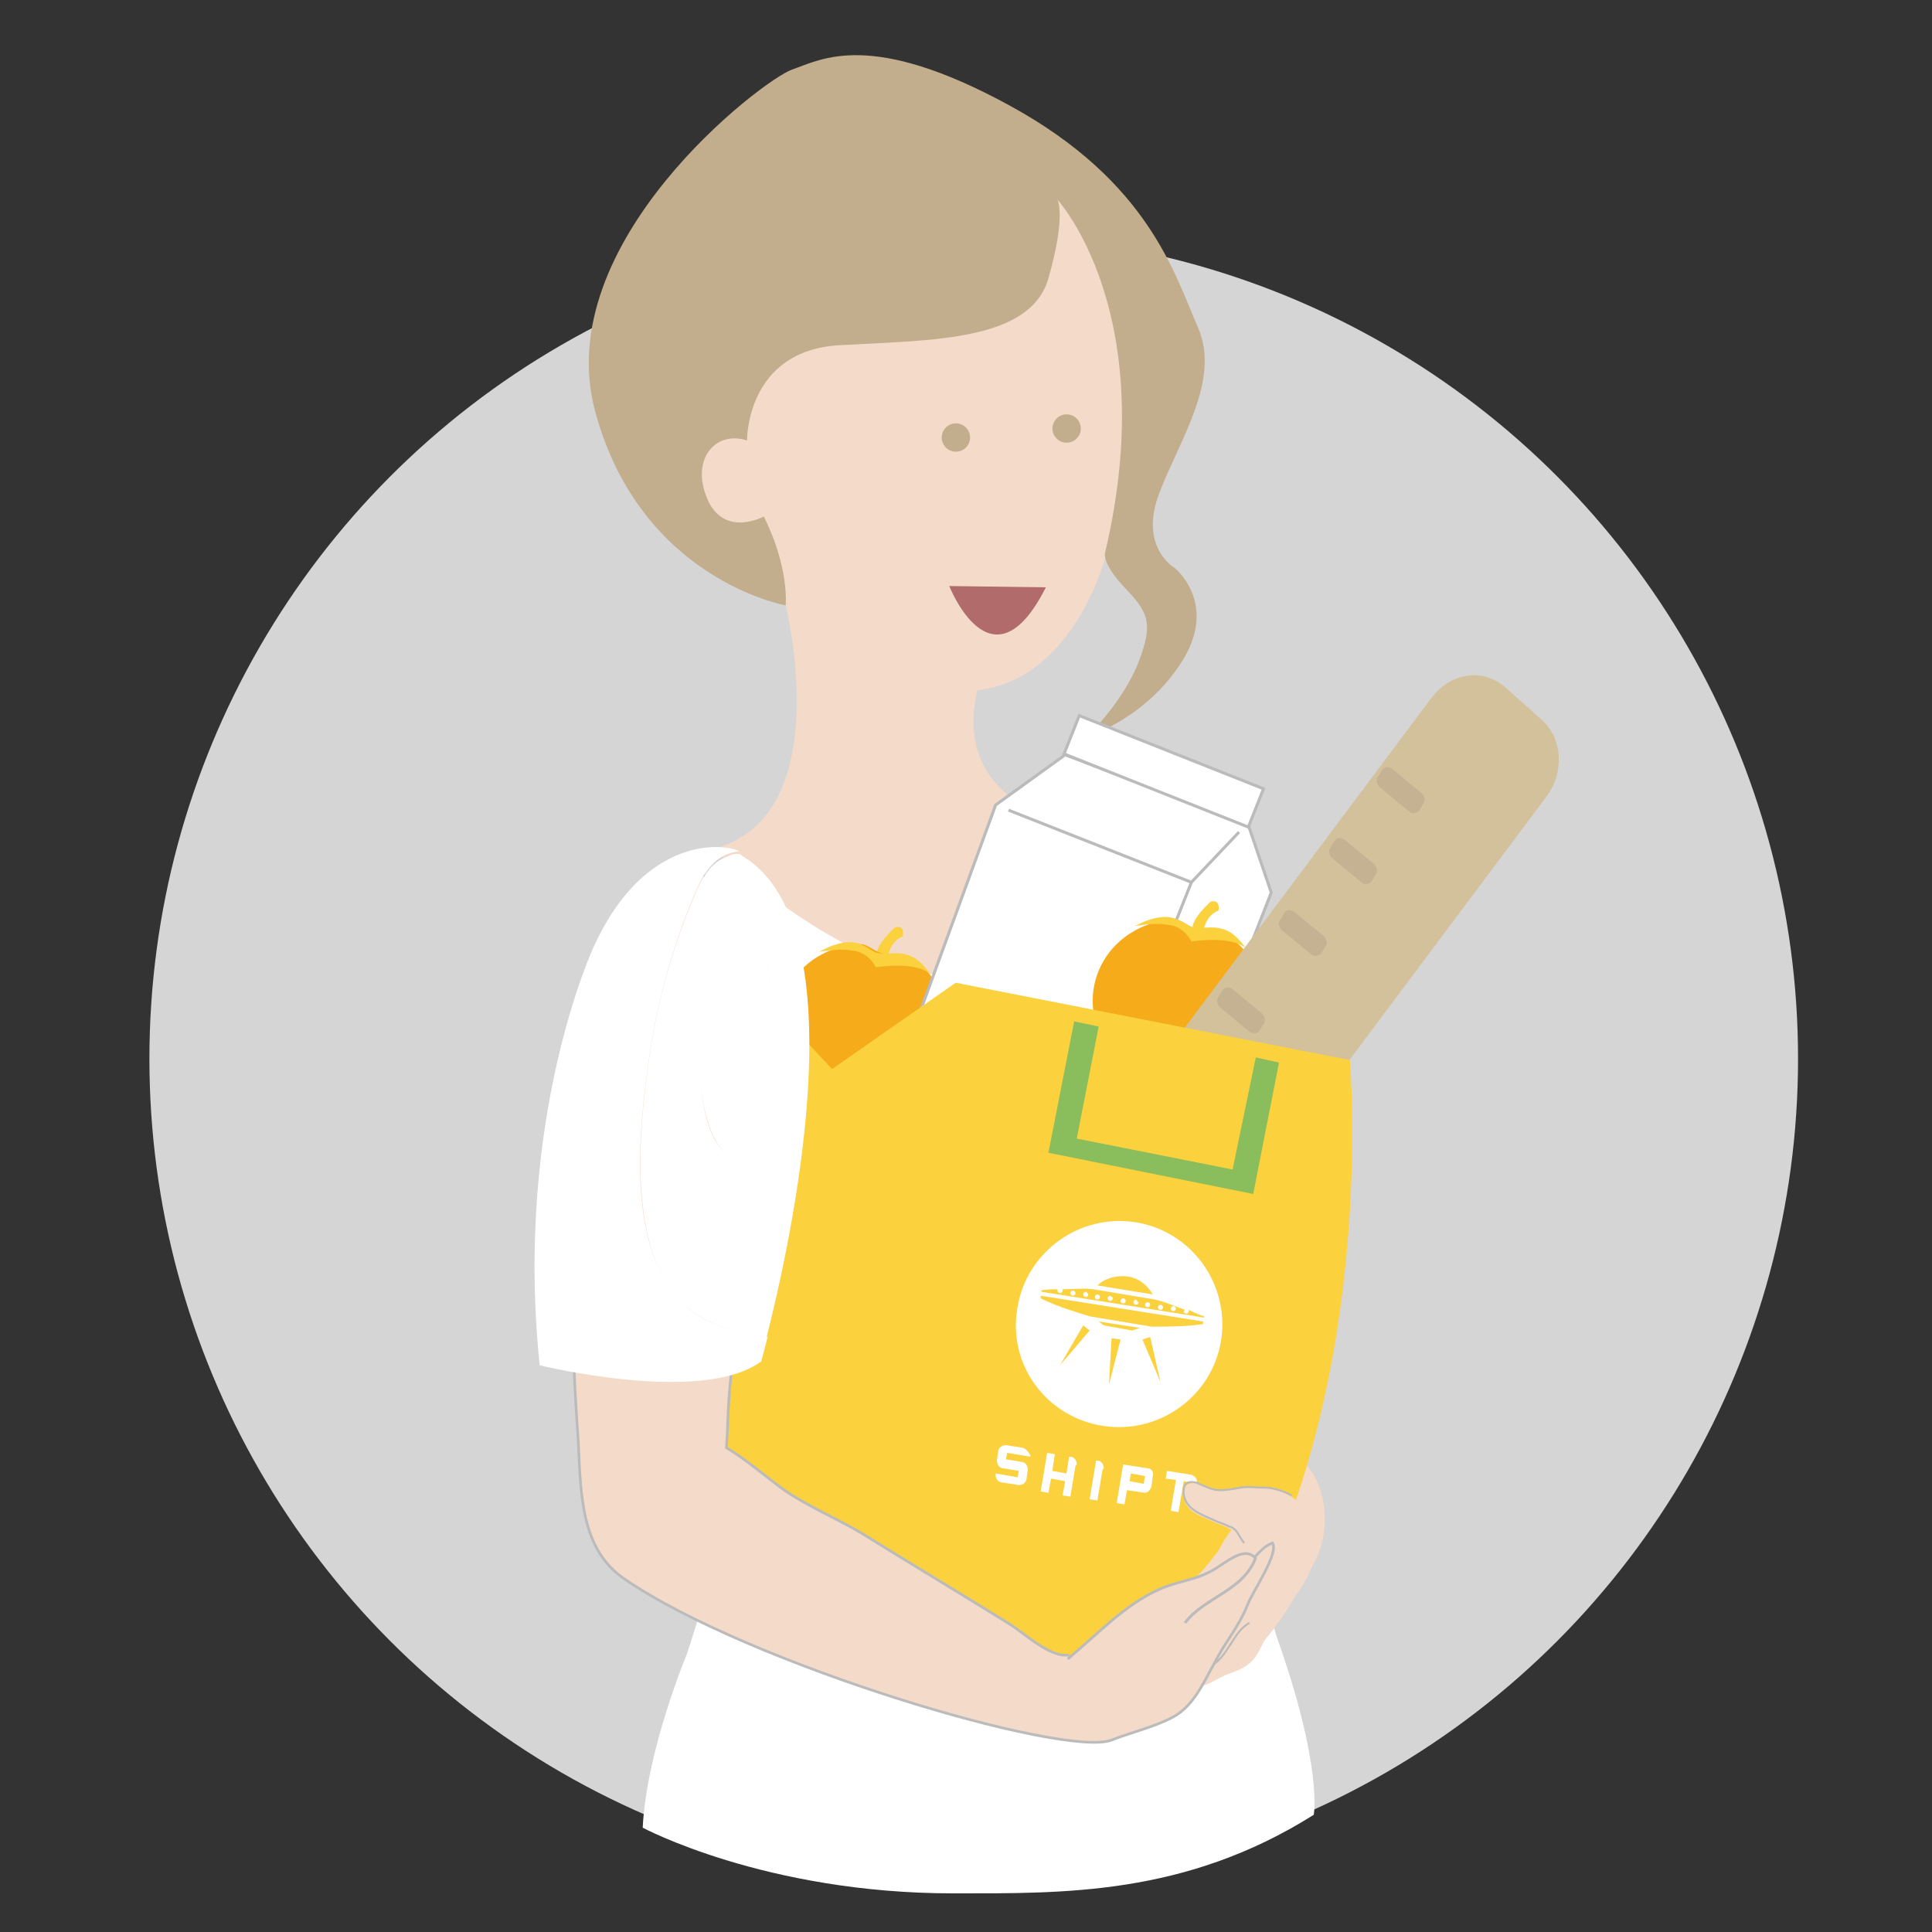 <?xml version="1.0" encoding="utf-8"?>
<!-- Generator: Adobe Illustrator 21.0.0, SVG Export Plug-In . SVG Version: 6.00 Build 0)  -->
<svg version="1.1" id="Layer_1" xmlns="http://www.w3.org/2000/svg" xmlns:xlink="http://www.w3.org/1999/xlink" x="0px"
     y="0px"
     viewBox="0 0 150 150" style="enable-background:new 0 0 150 150;" xml:space="preserve">
<rect x="0" y="0" width="150" height="150" fill="#333333" stroke="none"/>
<style type="text/css">
	.st0{fill:#D6D5D5;}
	.st1{fill:#F3DAC9;}
	.st2{fill-rule:evenodd;clip-rule:evenodd;fill:#8F8F95;}
	.st3{fill:#FFFFFF;stroke:#777777;stroke-width:0.216;stroke-miterlimit:10;}
	.st4{fill: #FBD13E99;}
	.st5{fill:#F6AB1B;}
	.st6{fill:#8ABD5C;}
	.st7{fill:none;stroke:#8F8F95;stroke-width:0.893;stroke-miterlimit:10;}
	.st8{fill:#71B044;}
	.st9{fill:#5F605F;}
	.st10{fill:#FFFFFF;}
	.st11{fill:#FFFFFF;stroke:#BBBBBB;stroke-width:0.217;stroke-miterlimit:10;}
	.st12{fill:#D3C19C;}
	.st13{fill:#C5B292;}
	.st14{fill:#F6AB1B;}
	.st15{fill:#C2AD8C;}
	.st16{fill:#B26B6B;}
	.st17{fill:#FFFFFF;stroke:#BBBBBB;stroke-width:0.231;stroke-miterlimit:10;}
	.st18{fill:none;stroke:#BBBBBB;stroke-width:0.152;stroke-miterlimit:10;}
	.st19{fill:#F3DAC9;stroke:#BBBBBB;stroke-width:0.205;stroke-miterlimit:10;}
	.st20{fill:none;stroke:#BBBBBB;stroke-width:0.219;stroke-miterlimit:10;}
	.st21{fill:none;}
	.st22{fill:none;stroke:#F6AB1B;stroke-width:8.335615e-02;stroke-miterlimit:10;}
	.st23{fill:#CE515E;}
	.st24{fill:#F3DAC9;stroke:#BBBBBB;stroke-width:0.215;stroke-miterlimit:10;}
</style>
    <g>
	<circle class="st0" cx="75.6" cy="82.2" r="64"/>
        <g>
		<path class="st10" d="M50.4,91.5c0,0-1.7,5.9,4.4,10.5s-1.5,26.5-1.5,26.5s-3.1,7.4-3.4,13.4c0,0,9.5,5.1,24.1,5.1
			c8.5,0,18,0.2,28-6.1c0,0,0.7-3.7-2.8-13.6c-3.4-9.9-2.2-54-2.2-54s-5.5-7.5-15.9-9.8l-22.2,1.6"/>
            <path class="st1" d="M62.9,47.1c0,0,5.2,7.3,12.9,6.5S85.9,43,85.9,43s6-14.6-3.5-27.9L55.7,26.7c0,0-5.4,6.3-2.4,10.7
			S61,47,61,47s4.1,16.4-5.6,18.9c0,0,22.6,21.7,27.8,0.7c0,0-0.1-2.9-1.9-3.3c0,0-7.3-1.8-5.4-9.8"/>
            <path class="st15" d="M58,34.2c0,0-0.1-7,7.2-7.4c7.2-0.4,14.8-0.3,16.2-5.2s0.7-6.1,0.7-6.1s8.1,8.8,3.7,27.4
			c0,0-0.3,0.8,1.5,2.7c1.8,1.9,2.3,2.7,1.1,5.8s-4,5.8-4,5.8s4.6-1.4,7.4-5.9c2.8-4.5-0.6-7.2-0.6-7.2s-2.8-1.6-1.2-5.8
			c1.6-4.2,4.8-8.8,3-12.9S89.2,14.1,78.4,8.2S63.8,4.6,61.5,5.4S42.7,18.8,46.2,31.9S61,47,61,47s0.3-2.9-1.7-6.9
			c0,0-3.1,1.7-4.4-1.4C53.6,35.6,55.6,33.4,58,34.2z"/>

            <ellipse transform="matrix(4.587770e-02 -0.999 0.999 4.587770e-02 36.845 106.535)" class="st15"
                     cx="74.2" cy="34" rx="1.1" ry="1.1"/>

            <ellipse transform="matrix(4.587770e-02 -0.999 0.999 4.587770e-02 45.848 114.465)" class="st15"
                     cx="82.8" cy="33.2" rx="1.1" ry="1.1"/>
            <path class="st16" d="M73.7,45.5c0,0,3.3,8.4,7.5,0.1"/>
            <path class="st1" d="M102.6,119.9c-0.8,2.9-3,4.5-5,3.5c-2-1-3-4.1-2.3-7c0.8-2.9,3-4.5,5-3.5C102.3,113.8,103.4,117,102.6,119.9z
			"/>
            <g>
			<g>
				<path class="st4"
                      d="M68.9,74.5c0,0,0.1-1.4,1.2-1.8c0,0,0.2-0.9-0.6-0.7c0,0-1.6,1.4-1.4,2.2L68.9,74.5z"/>
                <path class="st5" d="M60.6,78.2c0.7-2.9,3.3-4.8,6.2-4.9c0.6,0,1.1,0.6,1.7,0.7c0.6,0.2,1.3-0.1,1.9,0.2
					c2.5,1.4,3.9,4.3,3.2,7.2c-0.9,3.5-4.4,5.6-8,4.7C61.9,85.3,59.7,81.7,60.6,78.2z"/>
                <path class="st4" d="M63.6,73.9c0,0,1.7-0.3,2.5-0.1c0.1,0,1.2,0,1.9,1.3c0,0,3-0.5,4.2,0.5c0,0-0.8-1.3-1.9-1.5
					c-0.7-0.2-1.2,0-2.1-0.1S66.7,72.2,63.6,73.9z"/>
			</g>
                <polygon class="st6" points="74.5,76.4 66.4,125.6 52.2,122.7 60.3,78.4 64.5,83.1 			"/>
                <g>
				<polygon class="st17"
                         points="98.7,69.3 96.9,64 82.7,58.6 77.3,62.5 67,90.7 80.7,98.3 87.7,97.4 				"/>
                    <polyline class="st17" points="96.2,64.6 92.5,68.5 78.3,62.9 				"/>
                    <line class="st17" x1="92.5" y1="68.5" x2="80.9" y2="97.7"/>

                    <rect x="82.7" y="58.3" transform="matrix(0.929 0.369 -0.369 0.929 28.478 -29.118)"
                          class="st17" width="15.4" height="3.2"/>
			</g>
                <g>
				<path class="st4"
                      d="M93.4,72.5c0,0,0.1-1.4,1.2-1.8c0,0,0.2-0.9-0.6-0.7c0,0-1.6,1.4-1.4,2.2L93.4,72.5z"/>
                    <path class="st5" d="M85,76.3c0.7-2.9,3.3-4.8,6.2-4.9c0.6,0,1.1,0.6,1.7,0.7c0.6,0.2,1.3-0.1,1.9,0.2c2.5,1.4,3.9,4.3,3.2,7.2
					c-0.9,3.5-4.4,5.6-8,4.7C86.4,83.3,84.2,79.7,85,76.3z"/>
                    <path class="st4" d="M88.1,71.9c0,0,1.7-0.3,2.5-0.1c0.1,0,1.2,0,1.9,1.3c0,0,3-0.5,4.2,0.5c0,0-0.8-1.3-1.9-1.5
					c-0.7-0.2-1.2,0-2.1-0.1S91.2,70.3,88.1,71.9z"/>
			</g>
                <path class="st12" d="M83.8,97.4l2.8,2.5c1.7,1.4,4.1,1.1,5.6-0.8l27.9-37.3c1.4-1.9,1.2-4.6-0.5-6l-2.8-2.5
				c-1.7-1.4-4.1-1.1-5.6,0.8L83.3,91.4C81.9,93.3,82.2,96,83.8,97.4z"/>
                <path class="st13" d="M109.4,63l-2.3-1.9c-0.2-0.2-0.3-0.6-0.1-0.8l0.3-0.5c0.2-0.3,0.5-0.3,0.8-0.1l2.3,1.9
				c0.2,0.2,0.3,0.6,0.1,0.8l-0.3,0.5C110,63.2,109.6,63.2,109.4,63z"/>
                <path class="st13" d="M105.7,68.5l-2.3-1.9c-0.2-0.2-0.3-0.6-0.1-0.8l0.3-0.5c0.2-0.3,0.5-0.3,0.8-0.1l2.3,1.9
				c0.2,0.2,0.3,0.6,0.1,0.8l-0.3,0.5C106.3,68.7,105.9,68.7,105.7,68.5z"/>
                <path class="st13" d="M101.8,74.1l-2.3-1.9c-0.2-0.2-0.3-0.6-0.1-0.8l0.3-0.5c0.2-0.3,0.5-0.3,0.8-0.1l2.3,1.9
				c0.2,0.2,0.3,0.6,0.1,0.8l-0.3,0.5C102.4,74.2,102.1,74.3,101.8,74.1z"/>
                <path class="st13" d="M97,80.1l-2.3-1.9c-0.2-0.2-0.3-0.6-0.1-0.8l0.3-0.5c0.2-0.3,0.5-0.3,0.8-0.1l2.3,1.9
				c0.2,0.2,0.3,0.6,0.1,0.8L97.8,80C97.6,80.3,97.3,80.3,97,80.1z"/>
                <path class="st4"
                      d="M60.3,78.4l4.3,4.6l9.6-6.7l30.6,6c0,0,2.6,29.4-11.5,48.5l-26.8-5.2l-14.2-2.9L60.3,78.4z"/>
                <g>
				<path class="st10" d="M88.2,100.9c-0.1,0-0.2,0.1-0.2,0.2c0,0.1,0.1,0.2,0.2,0.2c0.1,0,0.2-0.1,0.2-0.2
					C88.3,101.1,88.3,101,88.2,100.9L88.2,100.9z"/>
                    <path class="st10" d="M89.1,101.1c-0.1,0-0.2,0.1-0.2,0.2c0,0.1,0.1,0.2,0.2,0.2c0.1,0,0.2-0.1,0.2-0.2
					C89.3,101.2,89.2,101.1,89.1,101.1L89.1,101.1z"/>
                    <path class="st10" d="M90.1,101.3c-0.1,0-0.2,0.1-0.2,0.2c0,0.1,0.1,0.2,0.2,0.2c0.1,0,0.2-0.1,0.2-0.2
					C90.3,101.4,90.2,101.3,90.1,101.3L90.1,101.3z"/>
                    <path class="st10" d="M85.2,100.5c-0.1,0-0.2,0.1-0.2,0.2c0,0.1,0.1,0.2,0.2,0.2c0.1,0,0.2-0.1,0.2-0.2
					C85.4,100.6,85.3,100.5,85.2,100.5L85.2,100.5z"/>
                    <path class="st10" d="M87.2,100.8c-0.1,0-0.2,0.1-0.2,0.2c0,0.1,0.1,0.2,0.2,0.2c0.1,0,0.2-0.1,0.2-0.2
					C87.4,100.9,87.3,100.8,87.2,100.8L87.2,100.8z"/>
                    <path class="st10" d="M84.3,100.3c-0.1,0-0.2,0.1-0.2,0.2c0,0.1,0.1,0.2,0.2,0.2c0.1,0,0.2-0.1,0.2-0.2
					C84.4,100.4,84.4,100.3,84.3,100.3L84.3,100.3z"/>
                    <path class="st10" d="M86.2,100.6c-0.1,0-0.2,0.1-0.2,0.2c0,0.1,0.1,0.2,0.2,0.2c0.1,0,0.2-0.1,0.2-0.2
					C86.4,100.7,86.3,100.7,86.2,100.6L86.2,100.6z"/>
                    <path class="st10" d="M91.1,101.4c-0.1,0-0.2,0.1-0.2,0.2c0,0.1,0.1,0.2,0.2,0.2c0.1,0,0.2-0.1,0.2-0.2
					C91.3,101.5,91.2,101.4,91.1,101.4L91.1,101.4z"/>
                    <path class="st10" d="M80.8,100.6l12.6,2l0,0.2c-1.3,0.2-2.7,0.2-4,0.2l-4.8-0.8c-1.3-0.4-2.6-0.8-3.8-1.4L80.8,100.6
					L80.8,100.6z M80.8,100.2c0.4-0.1,0.9-0.1,1.3-0.1c0,0,0,0,0,0.1c0,0.1,0.1,0.2,0.2,0.2c0.1,0,0.2-0.1,0.2-0.2
					c0-0.1,0-0.1,0-0.1c0.8,0,1.6-0.1,2.4,0l4.8,0.8c0.8,0.2,1.5,0.5,2.3,0.8c0,0-0.1,0.1-0.1,0.1c0,0.1,0.1,0.2,0.2,0.2
					c0.1,0,0.2-0.1,0.2-0.2c0,0,0-0.1,0-0.1c0.4,0.2,0.8,0.4,1.2,0.5l0,0.1l-12.6-2L80.8,100.2L80.8,100.2z M87.5,99.1
					c0.9,0.1,1.6,0.7,2,1.4l-4.3-0.7C85.7,99.3,86.6,99,87.5,99.1L87.5,99.1z M88.7,104l0.6-0.2l0.8,3.5L88.7,104L88.7,104z
					 M87.9,103.3l-2.2-0.4l-0.4-0.3l3.2,0.5L87.9,103.3L87.9,103.3z M86.1,107.5l0.2-3.6L87,104L86.1,107.5L86.1,107.5z M82.3,106
					l1.8-3.1l0.5,0.4L82.3,106L82.3,106z M85.6,110.7c4.4,0.7,8.5-2.3,9.2-6.6c0.7-4.4-2.3-8.5-6.6-9.2c-4.4-0.7-8.5,2.3-9.2,6.6
					C78.2,105.9,81.2,110,85.6,110.7L85.6,110.7z"/>
                    <path class="st10" d="M83.3,100.2c-0.1,0-0.2,0.1-0.2,0.2c0,0.1,0.1,0.2,0.2,0.2c0.1,0,0.2-0.1,0.2-0.2
					C83.5,100.3,83.4,100.2,83.3,100.2L83.3,100.2z"/>
                    <path class="st10" d="M88.8,115.2l-1.1-0.2l0.1-0.6l1.1,0.2L88.8,115.2L88.8,115.2z M89.1,114l-1.9-0.3l-0.5,3l0.6,0.1l0.2-1.1
					l0.7,0.1l0.7,0.1c0.2,0,0.4-0.2,0.5-0.5l0.1-0.8C89.6,114.3,89.4,114,89.1,114L89.1,114z"/>
                    <path class="st10" d="M79.4,112.4l-1.3-0.2c-0.3,0-0.6,0.2-0.6,0.5l-0.1,0.7c0,0.3,0.2,0.6,0.5,0.6l1.2,0.2l-0.1,0.5l-1.1-0.2
					l-0.6-0.1l0,0.1c0,0.3,0.2,0.6,0.5,0.6l1.3,0.2c0.3,0,0.6-0.2,0.6-0.5l0.1-0.7c0-0.3-0.2-0.6-0.5-0.6l-1.2-0.2l0.1-0.5l1.8,0.3
					l0-0.1C79.9,112.8,79.7,112.5,79.4,112.4L79.4,112.4z"/>
                    <path class="st10"
                          d="M85.7,114c0-0.3-0.2-0.6-0.5-0.6l-0.1,0l-0.5,3l0.6,0.1l0.4-2.4L85.7,114L85.7,114z"/>
                    <path class="st10" d="M92.5,114.5l-1.9-0.3l-0.1,0.6l0.8,0.1l-0.4,2.4l0.6,0.1l0.4-2.4l1,0.2l0-0.1
					C93,114.9,92.8,114.6,92.5,114.5L92.5,114.5z"/>
                    <path class="st10" d="M83.6,113.7c0-0.3-0.2-0.6-0.5-0.6l-0.1,0l-0.2,1.3l0,0l-1.1-0.2l0.2-1.3l-0.6-0.1l-0.5,3l0.6,0.1l0.2-1.1
					l1.1,0.2l-0.2,1.1l0.6,0.1l0.4-2.4L83.6,113.7L83.6,113.7z"/>
			</g>
                <polygon class="st6"
                         points="97.5,82.1 95.7,90.8 83.6,88.4 85.3,79.7 83.4,79.3 81.4,89.5 97.3,92.7 99.3,82.5 			"/>
		</g>
            <g>
			<path class="st1" d="M101,123.3C101,123.2,101,123.2,101,123.3C101,123.2,101,123.3,101,123.3C101,123.3,101,123.3,101,123.3
				L101,123.3c-0.3,0.4-0.6,0.9-0.9,1.4c-0.4,0.6-0.7,1.1-1.1,1.6c-0.3,0.5-0.8,0.9-1,1.4c-0.3,0.6-0.6,1.2-1.2,1.6
				c-0.4,0.3-1,0.5-1.5,0.7c-0.6,0.2-1.1,0.6-1.7,0.8c-0.4,0.2-1.2,0.2-0.8-0.5c0.1-0.3,0.3-0.5,0.5-0.7c0,0,0.1-0.1,0.1-0.1
				c-0.6,0.2-1.3,0.3-1.9,0.5c-0.3,0.1-1.3,0.7-1.5,0.4c-0.3-0.3,0.2-0.9,0.6-1.3c-0.1,0-0.2,0-0.3,0.1c-0.2,0.1-0.5,0-0.7,0.1
				c-0.2,0-0.5,0.2-0.7,0.2c-0.7,0.1-0.1-0.7,0.2-0.9c0.8-0.7,1.7-0.9,2.5-1.4c0.4-0.3,0.8-0.6,1.1-1.1c0.4-0.5,0.8-1.1,1.1-1.7
				c-0.2,0.2-0.5,0.3-0.8,0.4c-0.5,0.2-1,0.2-1.5,0.4c-1.1,0.4-2.1,0.9-3.1,1.5c-0.6,0.3-1,0.1-0.6-0.6c0.3-0.5,0.6-1,1.1-1.3
				c0.9-0.8,2-1.1,3-1.7c0.5-0.3,0.9-0.6,1.3-1c0.5-0.5,0.9-1.1,1.4-1.7l0,0c0.3-0.6,0.6-1.1,1-1.6c-0.1-0.1-0.2-0.1-0.3-0.2
				c-0.4-0.2-0.8-0.3-1.2-0.5c-0.9-0.4-2.3-0.8-2.2-2.2c0-0.8,0.7-0.8,1.1-0.7c0.5,0.2,1,0.5,1.6,0.5c0.5,0,1.1-0.1,1.6-0.2
				c0.6-0.1,1.2,0,1.9,0c0.7,0,1.2,0.2,1.8,0.5c0.4,0.2,0.8,0.5,1.1,0.7c0.2,0.1,0.4,0.2,0.5,0.3c0,0,0,0,0,0l0,0
				c0.2,0.2,0.5,0.4,0.6,0.7c0,0,0.2,0.3,0.4,0.6c0.2,0.4,0.2,0.9,0.2,0.9S102.2,121.4,101,123.3z"/>
                <path class="st18" d="M97,126c-1.1,0.6-1.5,2.1-2.5,3c-0.8,0.7-1.9,0.8-2.8,1c-0.3,0.1-1.3,0.7-1.5,0.4c-0.5-0.6,0.5-1.2,0.8-1.4
				"/>
                <path class="st18" d="M94.1,124.1c-0.3,0.7-0.8,1.3-1.2,1.9c-0.3,0.5-0.7,0.8-1.1,1.1c-0.8,0.5-1.7,0.8-2.5,1.4
				c-0.3,0.2-0.9,1-0.2,0.9c0.2,0,0.5-0.2,0.7-0.2c0.2,0,0.5,0,0.7-0.1c0.9-0.2,1.9-0.3,2.7-0.8c0.5-0.3,0.8-0.8,1.1-1.3
				c0.5-0.6,1-1.1,1.7-1.5"/>
                <path class="st18" d="M96.6,119.8c-0.5-0.6-0.5-1.1-1.2-1.3c-0.4-0.2-0.8-0.3-1.2-0.5c-0.9-0.4-2.4-0.9-2.3-2.3
				c0-0.8,0.8-0.7,1.2-0.5c0.5,0.2,1,0.5,1.6,0.5c0.5,0,1.1-0.1,1.6-0.2c0.6-0.1,1.2,0,1.9,0c0.7,0,1.5,0.3,2.1,0.6"/>
		</g>
            <path class="st19" d="M82.9,128.8c2.3-1.9,4.4-4.2,7.1-5.4c1.3-0.6,2.7-0.7,4-1.4c1-0.5,2.5-2,3.4-1.1c0.4-0.4,0.8-0.9,1.4-1.1
			c0.5,0.8-1.5,3.7-1.9,4.7c-0.7,1.8-1.8,3-2.6,4.6c-0.9,1.6-1.6,3.3-3.2,4.2c-1.5,0.8-3.3,1.2-4.8,1.8c-3.7,1.4-28.2-5.9-37.8-12.5
			c-3.4-2.3-3.4-6.5-3.6-10.6c-0.2-3.7-2.6-29.7,5.5-40.8c1-1.4,2.9-3.4,4.5-3.2c2.3,0.3,4.2,1.3,5.1,3.5c1.1,2.6,0.6,7.5,0.1,10.3
			c-0.6,3.5-0.8,6.8-1.3,10.3c-0.4,3-0.9,6-1.3,9c-0.4,2.5-0.7,4.9-0.9,7.4c-0.1,1.3-0.1,2.6-0.2,3.9c1.5,0.9,3,2.2,4.5,3.3
			c1.9,1.3,4.1,2.2,6.1,3.4c1.9,1.2,9.5,5.8,11.4,7c1.1,0.7,2.7,2.2,4.1,2.4c0.2,0,0.3,0,0.5,0"/>
            <path class="st20" d="M97.5,120.9c-0.9,2.6-4,3.1-5.5,5.1"/>
            <g>
			<path class="st10" d="M53.9,69.6c-1.7,4-2.9,8.3-3.5,12.6c-0.8,5.5-1.5,13.4,1.7,18c1.8,2.4,4.6,3.2,7.4,3.7
				c1.8-7.1,7.4-31.8-1.8-37.4c0,0-0.1-0.1-0.3-0.2c-0.3,0-0.6,0-0.9,0.2C55.2,66.9,54.4,68.3,53.9,69.6z M54.3,83.9
				c0.3,1.9,0.7,4.4,2,5.6c1.5,1.4,2.8-0.2,3.3-2.1c0.5-2.2,1.2-14.8-1.8-15.4c3,0.6,2.3,13.1,1.8,15.4c-0.5,1.9-1.8,3.5-3.3,2.1
				C54.9,88.3,54.6,85.8,54.3,83.9c-0.5-3.5,0-10.3,3.8-11.7C54.3,73.6,53.7,80.5,54.3,83.9z"/>
                <path class="st10" d="M52.1,100.1c-3.3-4.5-2.5-12.5-1.7-18c0.6-4.2,1.8-8.6,3.5-12.6c0.5-1.3,1.3-2.7,2.6-3.2
				c0.3-0.1,0.6-0.2,0.9-0.2c-1-0.6-7.3-1.4-11.3,7.4c0,0-6.2,13.2-4.2,32.5c0,0,12.6,3.1,17.2-0.3c0,0,0.2-0.7,0.5-1.9
				C56.6,103.4,53.8,102.6,52.1,100.1z"/>
		</g>
	</g>
</g>
</svg>
